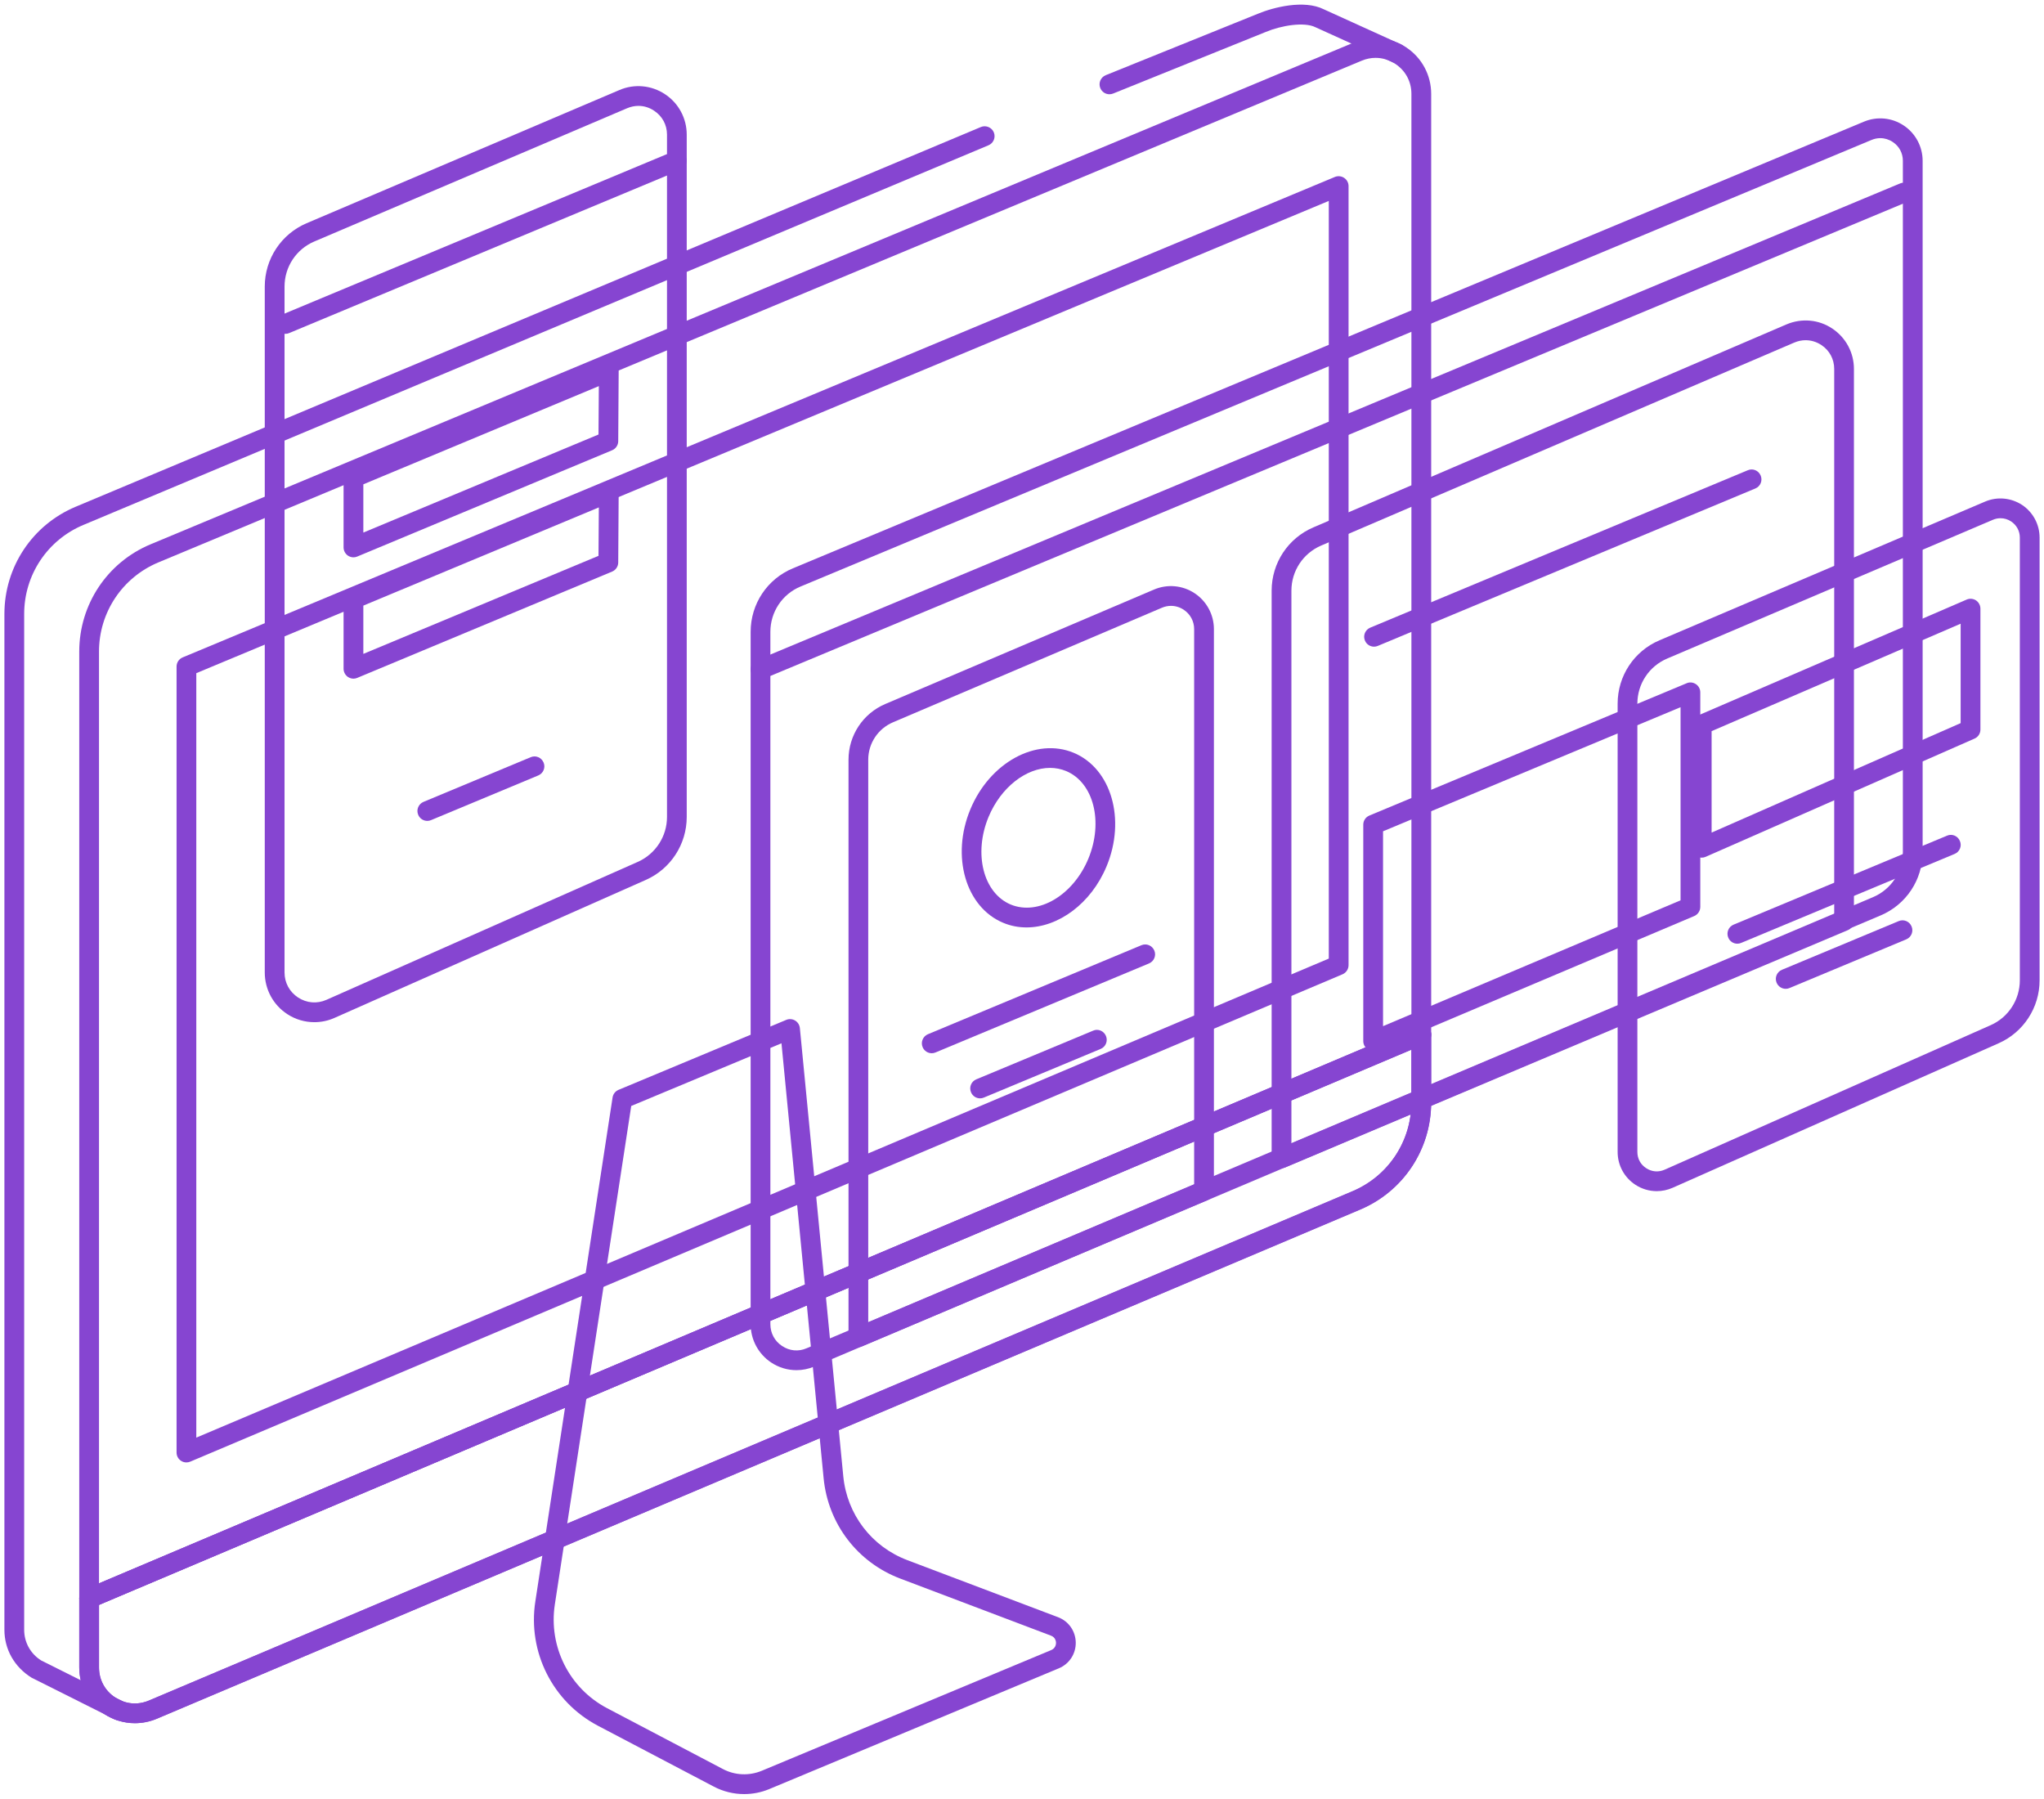 <svg width="283" height="249" viewBox="0 0 283 249" fill="none" xmlns="http://www.w3.org/2000/svg">
<path d="M87.397 153.102L76.82 222.105C75.924 227.947 78.825 233.721 84.057 236.469L100.091 244.893C101.766 245.776 103.725 245.854 105.472 245.131L145.551 228.422C146.169 228.159 146.21 227.58 146.21 227.41C146.205 227.239 146.143 226.666 145.514 226.428L124.656 218.531C118.718 216.285 114.646 210.954 114.033 204.627L108.199 144.424L87.397 153.102ZM103.029 248.359C101.581 248.359 100.143 248.013 98.823 247.321L82.784 238.897C76.527 235.607 73.037 228.691 74.12 221.687L84.814 151.924C84.887 151.454 85.196 151.056 85.639 150.87L108.858 141.186C109.25 141.016 109.714 141.052 110.085 141.274C110.456 141.496 110.698 141.883 110.745 142.317L116.755 204.359C117.27 209.642 120.666 214.095 125.625 215.975L146.478 223.867C147.952 224.419 148.916 225.793 148.942 227.369C148.968 228.939 148.05 230.344 146.602 230.948L106.518 247.662C105.395 248.132 104.215 248.359 103.029 248.359Z" fill="#8645D1"/>
<path d="M16.474 238.15C16.263 238.15 16.057 238.104 15.866 238.006L4.373 232.247C1.976 230.759 0.61 228.306 0.61 225.62V84.994C0.61 78.47 4.496 72.644 10.501 70.139L135.802 17.586C136.493 17.297 137.302 17.622 137.596 18.319C137.89 19.017 137.555 19.822 136.859 20.112L11.552 72.665C6.568 74.746 3.347 79.586 3.347 84.994V225.62C3.347 227.356 4.228 228.936 5.702 229.861L17.083 235.552C17.763 235.893 18.036 236.714 17.696 237.391C17.459 237.871 16.98 238.15 16.474 238.15Z" fill="#8645D1"/>
<path d="M153.607 13.048C153.066 13.048 152.556 12.727 152.339 12.19C152.056 11.488 152.396 10.692 153.092 10.408L174.177 1.896C176.265 1.029 180.538 -0.092 183.295 1.292L193.995 6.152C194.68 6.462 194.99 7.273 194.675 7.96C194.361 8.647 193.562 8.952 192.866 8.642L182.12 3.766C180.589 3.007 177.424 3.508 175.213 4.438L154.118 12.95C153.947 13.017 153.777 13.048 153.607 13.048Z" fill="#8645D1"/>
<path d="M188.01 7.136H188.041H188.01ZM190.463 8.009C189.814 8.009 189.165 8.138 188.536 8.402L21.903 77.865C16.93 79.952 13.708 84.791 13.708 90.194V230.82C13.708 232.525 14.518 234.038 15.935 234.973C17.347 235.918 19.053 236.078 20.61 235.407L187.273 164.921C192.221 162.829 195.416 158 195.416 152.618V12.999C195.416 11.31 194.612 9.796 193.205 8.856C192.365 8.299 191.417 8.009 190.463 8.009V8.009ZM18.677 238.547C17.182 238.547 15.703 238.113 14.425 237.261C12.26 235.825 10.972 233.418 10.972 230.82V90.194C10.972 83.676 14.853 77.845 20.857 75.345L187.484 5.871C189.86 4.879 192.566 5.138 194.726 6.579C196.87 8.009 198.153 10.411 198.153 12.999V152.618C198.153 159.11 194.303 164.926 188.34 167.446L21.677 237.938C20.713 238.341 19.692 238.547 18.677 238.547Z" fill="#8645D1"/>
<path d="M12.34 222.632C11.804 222.632 11.299 222.317 11.077 221.795C10.789 221.098 11.113 220.292 11.804 219.998L196.249 141.945C196.96 141.645 197.754 141.986 198.042 142.678C198.331 143.376 198.006 144.181 197.316 144.476L12.876 222.523C12.695 222.601 12.515 222.632 12.34 222.632Z" fill="#8645D1"/>
<path d="M13.709 222.171V230.837C13.709 232.521 14.502 234.019 15.899 234.954C17.311 235.904 19.033 236.075 20.636 235.414L187.253 164.896C192.211 162.805 195.412 157.981 195.412 152.599V145.275L13.709 222.171ZM18.677 238.544C17.162 238.544 15.662 238.099 14.374 237.237C12.245 235.806 10.972 233.41 10.972 230.837V221.262C10.972 220.709 11.307 220.213 11.807 220.001L196.247 141.949C196.675 141.778 197.159 141.809 197.535 142.073C197.917 142.326 198.149 142.754 198.149 143.209V152.599C198.149 159.086 194.288 164.902 188.315 167.422L21.687 237.944C20.713 238.347 19.693 238.544 18.677 238.544Z" fill="#8645D1"/>
<path d="M27.178 93.188V199.013L183.976 132.7V27.815L27.178 93.188ZM25.812 202.447C25.544 202.447 25.281 202.375 25.054 202.215C24.673 201.967 24.446 201.538 24.446 201.079V92.274C24.446 91.721 24.776 91.22 25.286 91.008L184.821 24.494C185.239 24.323 185.723 24.37 186.1 24.623C186.481 24.876 186.713 25.305 186.713 25.759V133.609C186.713 134.161 186.383 134.657 185.878 134.874L26.343 202.339C26.173 202.411 25.992 202.447 25.812 202.447Z" fill="#8645D1"/>
<path d="M12.34 222.627C11.804 222.627 11.299 222.312 11.077 221.79C10.789 221.093 11.113 220.287 11.804 219.993L196.254 141.986C196.96 141.681 197.759 142.022 198.048 142.714C198.341 143.417 198.012 144.217 197.321 144.512L12.876 222.518C12.695 222.596 12.515 222.627 12.34 222.627Z" fill="#8645D1"/>
<path d="M42.988 32.161H43.019H42.988ZM88.395 14.657C87.87 14.657 87.344 14.766 86.829 14.983L43.524 33.427C41.014 34.491 39.395 36.944 39.395 39.671V134.619C39.395 136.044 40.081 137.304 41.271 138.089C42.472 138.864 43.885 138.983 45.194 138.41L88.308 119.31C90.761 118.22 92.349 115.782 92.349 113.096V18.639C92.349 17.286 91.699 16.078 90.565 15.329C89.9 14.884 89.153 14.657 88.395 14.657ZM43.524 141.503C42.215 141.503 40.911 141.132 39.777 140.388C37.823 139.112 36.658 136.953 36.658 134.619V39.671C36.658 35.839 38.937 32.399 42.452 30.901L85.762 12.462C87.834 11.574 90.194 11.796 92.075 13.041C93.962 14.29 95.08 16.382 95.08 18.639V113.096C95.08 116.867 92.859 120.286 89.416 121.809L46.302 140.915C45.41 141.312 44.462 141.503 43.524 141.503Z" fill="#8645D1"/>
<path d="M50.306 67.045V73.724L82.865 60.15L82.911 53.451L50.306 67.045ZM48.94 77.153C48.672 77.153 48.409 77.07 48.177 76.921C47.801 76.662 47.569 76.239 47.569 75.779V66.131C47.569 65.578 47.904 65.077 48.414 64.866L83.772 50.125C84.184 49.934 84.668 50.001 85.055 50.249C85.436 50.507 85.663 50.941 85.658 51.401L85.596 61.08C85.591 61.622 85.261 62.118 84.751 62.33L49.461 77.045C49.296 77.117 49.115 77.153 48.94 77.153Z" fill="#8645D1"/>
<path d="M50.306 83.836V90.52L82.865 76.946L82.911 70.242L50.306 83.836ZM48.94 93.949C48.672 93.949 48.409 93.867 48.177 93.717C47.801 93.459 47.569 93.035 47.569 92.576V82.922C47.569 82.37 47.904 81.868 48.414 81.657L83.772 66.916C84.184 66.73 84.668 66.787 85.055 67.045C85.436 67.298 85.663 67.732 85.658 68.192L85.596 77.876C85.591 78.418 85.261 78.914 84.751 79.126L49.461 93.841C49.296 93.913 49.115 93.949 48.94 93.949" fill="#8645D1"/>
<path d="M59.162 113.639C58.626 113.639 58.121 113.324 57.9 112.792C57.606 112.1 57.941 111.294 58.636 111.005L73.475 104.822C74.171 104.523 74.97 104.858 75.264 105.566C75.557 106.258 75.222 107.064 74.522 107.348L59.688 113.53C59.513 113.608 59.337 113.639 59.162 113.639Z" fill="#8645D1"/>
<path d="M39.517 46.215C38.981 46.215 38.476 45.894 38.254 45.367C37.961 44.67 38.295 43.87 38.991 43.581L93.192 20.979C93.877 20.705 94.687 21.025 94.975 21.717C95.269 22.42 94.939 23.22 94.238 23.509L40.043 46.106C39.867 46.184 39.692 46.215 39.517 46.215Z" fill="#8645D1"/>
<path d="M258.6 18.106H258.631H258.6ZM260.342 19.124C259.929 19.124 259.522 19.206 259.125 19.372L110.836 81.196C108.301 82.25 106.662 84.714 106.662 87.467V183.313C106.662 184.547 107.249 185.647 108.275 186.324C109.301 187.011 110.532 187.14 111.677 186.644L259.316 124.2C261.836 123.136 263.46 120.682 263.46 117.95V22.269C263.46 21.2 262.955 20.25 262.068 19.661C261.538 19.305 260.94 19.124 260.342 19.124V19.124ZM110.275 189.676C109.043 189.676 107.821 189.314 106.765 188.612C104.992 187.429 103.93 185.446 103.93 183.313V87.467C103.93 83.598 106.229 80.148 109.785 78.671L258.074 16.841C259.888 16.087 261.95 16.278 263.584 17.378C265.218 18.468 266.197 20.296 266.197 22.269V117.95C266.197 121.793 263.914 125.233 260.378 126.725L112.738 189.175C111.945 189.511 111.104 189.676 110.275 189.676" fill="#8645D1"/>
<path d="M249.995 47.096C249.469 47.096 248.943 47.204 248.433 47.421L182.93 75.519C180.42 76.588 178.801 79.041 178.801 81.768V158.282L253.953 126.585V51.078C253.953 49.725 253.309 48.511 252.18 47.767C251.505 47.323 250.758 47.096 249.995 47.096ZM177.435 161.712C177.167 161.712 176.904 161.639 176.673 161.484C176.296 161.231 176.064 160.808 176.064 160.343V81.768C176.064 77.936 178.337 74.496 181.858 72.998L247.361 44.901C249.459 44.018 251.819 44.229 253.69 45.484C255.566 46.734 256.685 48.816 256.685 51.078V127.494C256.685 128.046 256.355 128.547 255.85 128.759L177.961 161.608C177.791 161.675 177.616 161.712 177.435 161.712Z" fill="#8645D1"/>
<path d="M123.108 98.721H123.139H123.108ZM162.13 83.871C161.702 83.871 161.274 83.959 160.862 84.135L123.644 99.986C121.562 100.869 120.211 102.904 120.211 105.172V183.039L165.335 163.944V87.1C165.335 85.999 164.805 85.018 163.892 84.409C163.351 84.052 162.743 83.871 162.13 83.871ZM118.845 186.473C118.577 186.473 118.315 186.401 118.093 186.246C117.706 185.993 117.48 185.564 117.48 185.105V105.172C117.48 101.799 119.479 98.772 122.572 97.455L159.79 81.609C161.635 80.829 163.733 81.02 165.402 82.126C167.072 83.231 168.072 85.096 168.072 87.1V164.858C168.072 165.411 167.742 165.906 167.237 166.118L119.381 186.37C119.211 186.437 119.026 186.473 118.845 186.473" fill="#8645D1"/>
<path d="M129.004 145.802C128.468 145.802 127.963 145.487 127.741 144.955C127.448 144.262 127.783 143.457 128.478 143.168L158.032 130.849C158.728 130.555 159.522 130.885 159.821 131.588C160.114 132.28 159.779 133.086 159.078 133.375L129.53 145.693C129.355 145.771 129.179 145.802 129.004 145.802Z" fill="#8645D1"/>
<path d="M191.488 115.078V142.054L232.68 124.633V97.899L191.488 115.078ZM190.117 145.489C189.854 145.489 189.591 145.417 189.359 145.262C188.983 145.009 188.751 144.58 188.751 144.12V114.163C188.751 113.611 189.081 113.11 189.596 112.898L233.525 94.583C233.942 94.397 234.422 94.454 234.803 94.707C235.185 94.96 235.411 95.384 235.411 95.843V125.542C235.411 126.094 235.081 126.59 234.582 126.807L190.653 145.386C190.483 145.453 190.303 145.489 190.117 145.489" fill="#8645D1"/>
<path d="M135.696 152.048C135.16 152.048 134.655 151.733 134.439 151.201C134.145 150.509 134.475 149.703 135.171 149.414L151.344 142.679C152.03 142.369 152.834 142.71 153.127 143.417C153.416 144.109 153.091 144.915 152.39 145.204L136.222 151.939C136.052 152.017 135.871 152.048 135.696 152.048Z" fill="#8645D1"/>
<path d="M190.242 89.521C189.706 89.521 189.201 89.206 188.98 88.674C188.686 87.981 189.021 87.176 189.717 86.886L241.99 65.096C242.68 64.796 243.484 65.132 243.773 65.834C244.067 66.531 243.737 67.337 243.036 67.621L190.768 89.412C190.593 89.49 190.418 89.521 190.242 89.521Z" fill="#8645D1"/>
<path d="M105.295 94.033C104.759 94.033 104.254 93.718 104.032 93.186C103.738 92.494 104.073 91.688 104.769 91.399L263.093 25.386C263.784 25.107 264.588 25.427 264.876 26.124C265.17 26.822 264.84 27.627 264.139 27.917L105.821 93.925C105.645 94.002 105.47 94.033 105.295 94.033Z" fill="#8645D1"/>
<path d="M145.385 106.3C142.092 106.3 138.587 108.96 136.866 113.097C134.758 118.19 136.144 123.628 139.943 125.219C143.772 126.789 148.581 123.943 150.689 118.866C152.797 113.768 151.421 108.335 147.612 106.739C146.896 106.445 146.148 106.3 145.385 106.3ZM142.128 128.385C141.03 128.385 139.937 128.184 138.896 127.745C133.691 125.576 131.655 118.531 134.345 112.048C137.036 105.556 143.458 102.049 148.658 104.213C153.864 106.383 155.91 113.422 153.214 119.915C151.065 125.1 146.524 128.385 142.128 128.385" fill="#8645D1"/>
<path d="M230.292 89.899H230.323H230.292ZM276.983 71.739C276.628 71.739 276.267 71.811 275.927 71.956L230.828 91.165C228.318 92.229 226.7 94.682 226.7 97.409V159.466C226.7 160.391 227.143 161.212 227.921 161.713C228.689 162.219 229.612 162.302 230.468 161.925L275.618 141.916C278.071 140.831 279.653 138.393 279.653 135.707V74.425C279.653 73.511 279.215 72.695 278.452 72.189C278.004 71.889 277.499 71.739 276.983 71.739ZM229.385 164.894C228.349 164.894 227.318 164.595 226.427 164.011C224.886 163.004 223.968 161.31 223.968 159.466V97.409C223.968 93.577 226.236 90.137 229.756 88.639L274.86 69.43C276.545 68.718 278.447 68.909 279.968 69.9C281.483 70.913 282.39 72.602 282.39 74.425V135.707C282.39 139.478 280.169 142.897 276.72 144.421L231.576 164.43C230.87 164.739 230.122 164.894 229.385 164.894Z" fill="#8645D1"/>
<path d="M236.979 101.215V115.258L271.46 100.104V86.34L236.979 101.215ZM235.608 118.729C235.35 118.729 235.087 118.652 234.861 118.502C234.479 118.254 234.242 117.82 234.242 117.355V100.311C234.242 99.763 234.572 99.267 235.072 99.056L272.29 83.003C272.707 82.817 273.197 82.864 273.584 83.112C273.965 83.37 274.197 83.798 274.197 84.258V100.998C274.197 101.54 273.877 102.036 273.377 102.248L236.16 118.61C235.984 118.693 235.799 118.729 235.608 118.729" fill="#8645D1"/>
<path d="M240.54 130.639C240.004 130.639 239.499 130.324 239.283 129.792C238.989 129.1 239.319 128.294 240.015 128.005L269.579 115.681C270.269 115.382 271.073 115.723 271.357 116.425C271.656 117.117 271.326 117.923 270.625 118.212L241.066 130.53C240.891 130.608 240.716 130.639 240.54 130.639Z" fill="#8645D1"/>
<path d="M247.24 136.885C246.704 136.885 246.198 136.565 245.977 136.038C245.683 135.341 246.018 134.54 246.714 134.251L262.882 127.511C263.573 127.216 264.377 127.542 264.666 128.249C264.959 128.947 264.63 129.747 263.929 130.037L247.765 136.777C247.59 136.854 247.415 136.885 247.24 136.885Z" fill="#8645D1"/>
</svg>
